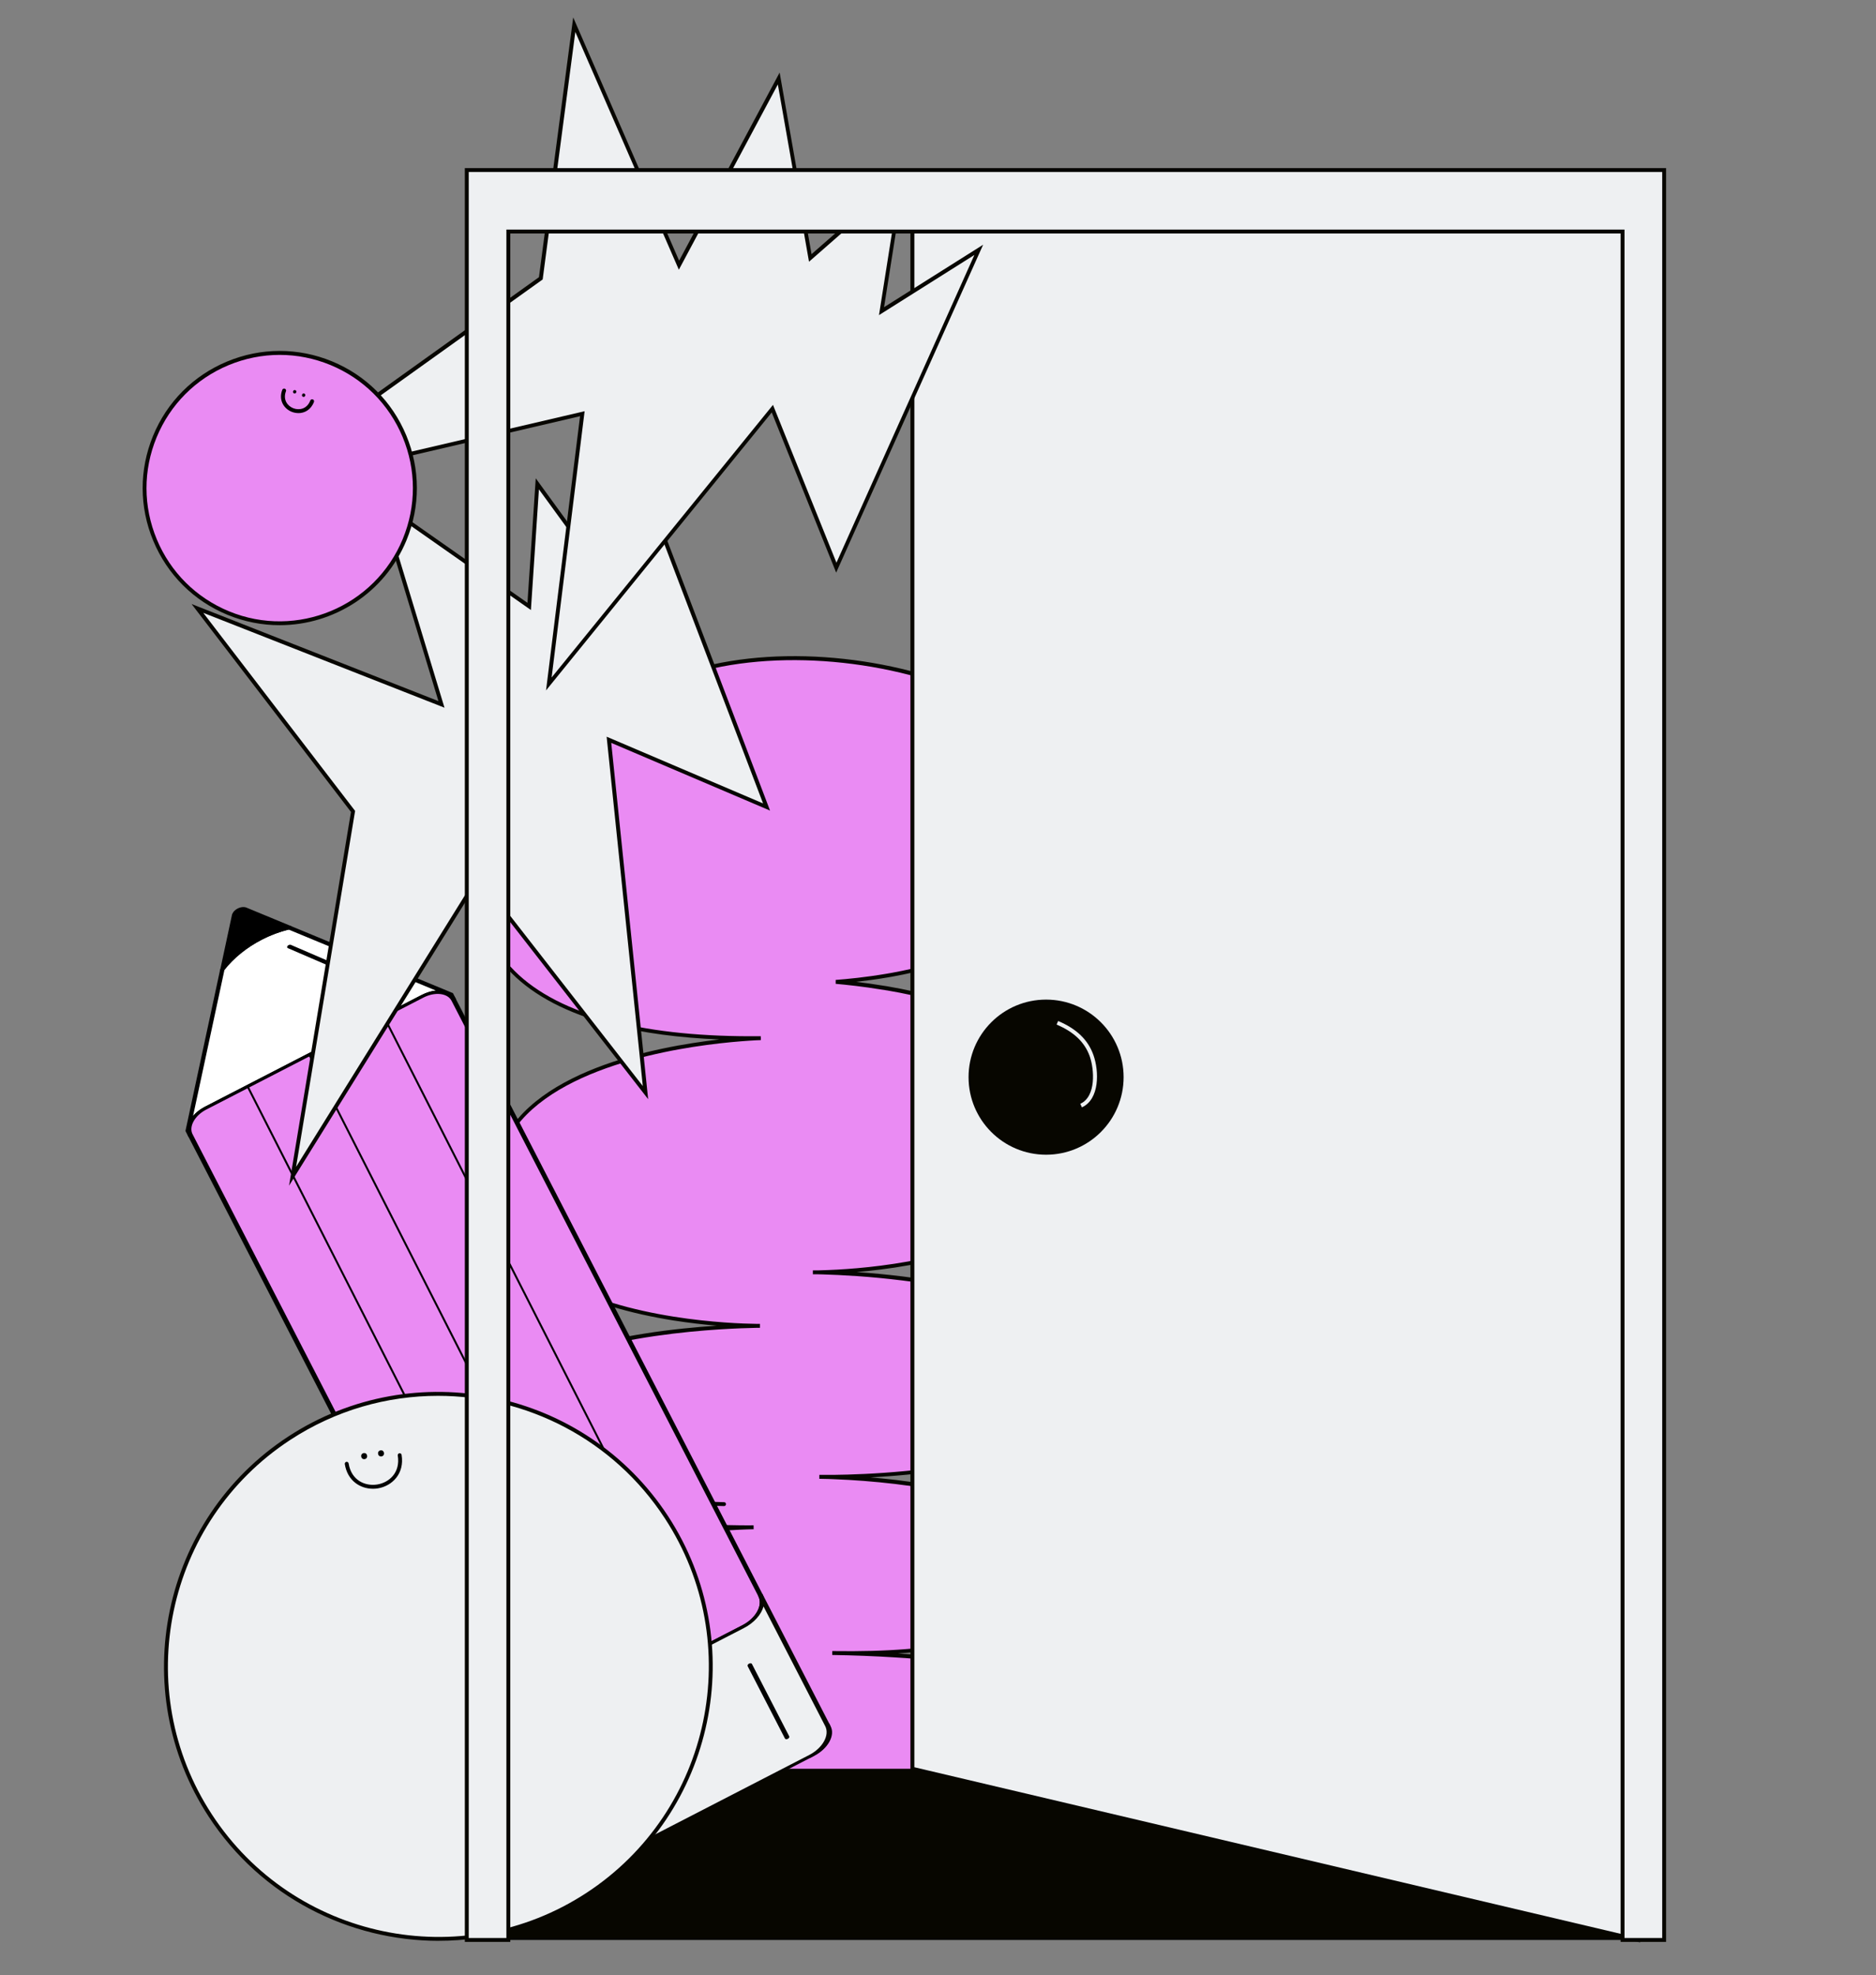 <?xml version="1.0" encoding="UTF-8"?>
<svg id="Layer_1" data-name="Layer 1" xmlns="http://www.w3.org/2000/svg" viewBox="0 0 479.83 505">
  <rect x="0" y="0" width="479.83" height="505" fill="#808080" stroke="none"/>
  <defs>
    <style>
      .cls-1 {
        fill: #000;
      }

      .cls-1, .cls-2, .cls-3, .cls-4, .cls-5 {
        stroke-width: 0px;
      }

      .cls-2 {
        fill: #eef0f2;
      }

      .cls-3 {
        fill: #fff;
      }

      .cls-4 {
        fill: #ea8bf3;
      }

      .cls-5 {
        fill: #070600;
      }
    </style>
  </defs>
  <g>
    <g>
      <path class="cls-4" d="M266.42,454.31h-132.49c-5.19-.98-15.34-4.31-8.74-10.6,4.75-4.53,13.65-6.09,19.75-7.54,11.2-2.69,22.73-4.38,34.19-5.55.89-.1,1.77-.19,2.66-.27-2.8.03-5.47.02-8-.02-48.52-.84-49.63-14.69-49.63-14.69,0-15.59,29.21-21.54,49.53-23.79.23-.03.44-.05.67-.07h.01c.22-.03.45-.05.67-.07,2.37-.25,4.59-.45,6.62-.61.44-.03.87-.07,1.29-.1.36-.02.7-.05,1.04-.07.43-.03.84-.06,1.23-.08.47-.03.9-.06,1.33-.08h.01c3.88-.23,6.27-.27,6.27-.27,0,0-2.34.04-6.16-.05-.41-.01-.84-.02-1.28-.04-2.71-.07-6.02-.22-9.69-.48-.21-.01-.42-.03-.63-.04-.21-.02-.42-.03-.63-.05-.51-.04-1.02-.08-1.54-.13-20.84-1.73-50.33-7.21-48.74-24.35,1.85-19.72,40.37-24.69,59.69-25.94h.02c4.43-.29,7.85-.38,9.57-.41.25-.01.47-.01.65-.01.15-.01.28-.01.37-.01h-.37c-.18,0-.39,0-.64,0-3.03-.04-11.37-.3-21.18-1.86-19.69-3.13-45.28-11.47-45.65-33.68-.41-24.27,30.35-33.08,50.65-36.25,9.96-1.56,17.4-1.76,17.4-1.76-15.36.17-27.91-1.23-37.97-3.82-.01,0-.01,0-.01,0-63.45-16.27-28.04-79.41,25.71-91.21,24.59-5.38,54.73-.04,74.67,11.26,6.85,3.88,12.49,8.47,16.29,13.56.11.15.22.29.32.43.11.15.21.3.31.45,4.78,6.86,6.22,14.59,2.84,22.75-.75,1.8-1.63,3.5-2.62,5.1-.07.12-.14.24-.22.35-.07.12-.14.23-.22.35-1.71,2.64-3.73,5.01-5.98,7.16h-.01c-.63.61-1.28,1.19-1.95,1.75-7.41,6.29-16.87,10.35-25.99,12.97-.48.15-.97.28-1.45.41-3.47.95-6.88,1.69-10.09,2.28-.24.04-.47.08-.7.12s-.46.08-.69.12c-5.11.87-9.65,1.34-13.04,1.59,3.12.27,7.25.73,11.89,1.49.2.03.4.06.61.09.2.04.41.07.61.1,2.14.37,4.37.8,6.66,1.3.64.14,1.28.29,1.93.44.4.09.8.19,1.2.29,4.79,1.17,9.72,2.69,14.4,4.62,1.46.61,2.89,1.25,4.28,1.95.37.18.74.36,1.1.55,5.61,2.91,10.56,6.57,14.03,11.18.31.39.59.79.86,1.19,2.85,4.21,4.51,9.16,4.41,14.99-.22,13.06-8.9,21.39-19.99,26.71h-.01c-.51.24-1.04.49-1.56.72h-.01c-6.51,2.91-13.72,4.84-20.49,6.11-.47.09-.94.18-1.4.26-9.47,1.69-17.88,2.13-21.98,2.24-.5.02-.94.02-1.31.03-.52.01-.89.01-1.11.01.22,0,.59.01,1.1.01.36.01.79.02,1.29.03,3.86.11,11.62.44,20.56,1.56.41.05.81.1,1.22.15t.02.01h0c5.48.72,11.36,1.73,17.02,3.17.36.09.71.18,1.07.28h.03s.06.02.09.03c4.98,1.31,9.75,2.96,13.89,5.03.37.18.73.37,1.09.56,3.06,1.63,5.74,3.49,7.86,5.64.15.16.31.32.46.49.16.17.31.34.46.51,2.32,2.67,3.8,5.75,4.13,9.3.75,8.14-5.32,13.69-14.13,17.47-.25.11-.51.22-.77.33-.26.1-.51.2-.77.31-3.46,1.35-7.27,2.47-11.22,3.37-.48.11-.94.22-1.42.32h0c-5.57,1.21-11.35,2.02-16.73,2.57-.45.05-.9.1-1.35.14-7.78.75-14.61.95-18.59,1-.47.01-.91.01-1.3.01-1.52,0-2.37,0-2.37,0,.78,0,1.57.03,2.35.05.43.02.85.03,1.28.05,5.29.2,10.59.62,15.86,1.24.6.08,1.2.15,1.8.24.42.04.83.09,1.24.16,1.53.19,3.05.41,4.56.65.02,0,.04,0,.06.01,1.26.19,2.52.4,3.77.62,1.63.29,3.85.73,6.41,1.33.39.09.79.18,1.2.28,2.78.67,5.89,1.51,9.03,2.5.19.06.39.12.58.18.2.07.39.13.58.19,15.57,5.1,31.19,14.01,11.93,25.72-7.92,4.82-16.37,7.76-25.1,9.51-.23.04-.47.09-.7.14-.23.04-.47.08-.7.13-3.48.64-7,1.1-10.55,1.43-.44.04-.88.07-1.33.11-6.27.51-12.63.6-18.98.51,5.4.08,10.81.29,16.2.63.77.04,1.53.09,2.29.15h.01s.06,0,.08,0c.4.02.79.05,1.18.09,3.23.22,6.46.5,9.68.82h.02c.21.02.42.04.63.06.21.02.42.04.63.06,13.02,1.22,29.13,2.33,39.57,10.69,2.24,1.8,4.34,4.08,4.82,6.93,1.32,8.23-10.24,11.18-21.61,12.23Z"/>
      <path class="cls-5" d="M266.44,454.81h-132.51c-2.41-.45-10.07-2.18-11.25-6.17-.49-1.67.23-3.45,2.17-5.29,4.29-4.09,11.72-5.78,17.7-7.14.79-.18,1.55-.35,2.28-.53,8.41-2.02,17.63-3.62,28.03-4.87-47.51-1-49.15-14.55-49.19-15.13,0-15.54,27.17-21.8,49.97-24.33.23-.03.45-.05.68-.07.21-.03.45-.05.68-.07,1.75-.18,3.52-.35,5.29-.5-1.52-.08-3.07-.17-4.62-.28l-1.27-.09c-.5-.04-1.02-.08-1.54-.13-16.48-1.37-37.82-5.03-45.92-14.69-2.52-3-3.62-6.44-3.27-10.21,1.83-19.54,37.89-24.9,59.62-26.36-3.27-.28-7.06-.7-11.09-1.34-20.81-3.31-45.7-11.92-46.07-34.17-.42-24.97,31.82-33.75,51.07-36.75,2.43-.38,4.71-.68,6.78-.92-10.3-.42-19.46-1.65-27.33-3.67h-.44v-.12c-22.17-5.78-34.22-17.98-33.93-34.36.42-24.24,27.91-50.68,60.02-57.73,23.76-5.2,53.91-.65,75.02,11.31,7.15,4.05,12.68,8.66,16.44,13.7l.33.44c.11.15.21.3.31.45,5.21,7.48,6.18,15.29,2.9,23.23-.74,1.79-1.64,3.53-2.66,5.17-.08.14-.15.26-.24.38-.05.09-.12.2-.21.33-1.65,2.55-3.69,4.99-6.05,7.24-.64.61-1.31,1.21-1.99,1.77-6.56,5.57-15.36,9.96-26.17,13.07-.43.13-.87.25-1.31.37l-.15.04c-3.15.86-6.56,1.63-10.13,2.29l-1.39.24c-2.61.45-5.32.82-8.01,1.12,2.04.24,4.36.56,6.85.97l.6.09c.18.04.35.06.51.08l.11.02c2.27.39,4.52.83,6.69,1.31.55.12,1.1.25,1.66.38l.28.06c.38.08.75.18,1.13.27,5.31,1.3,10.18,2.86,14.55,4.66,1.61.67,3.03,1.32,4.31,1.97.37.18.74.36,1.11.55,6.18,3.2,10.95,7.01,14.2,11.32.31.39.6.8.88,1.21,3.08,4.55,4.59,9.69,4.5,15.28-.2,11.66-7.02,20.79-20.27,27.15l-.11.05c-.49.23-.98.46-1.47.68l-.11.04c-5.81,2.59-12.71,4.64-20.5,6.1-.47.09-.94.18-1.41.26-4.9.88-9.51,1.42-13.39,1.75,3.58.24,7.64.61,11.92,1.14l1.42.19c6.26.82,11.92,1.88,16.91,3.15.34.08.67.17,1.01.26l.13.03c5.45,1.44,10.16,3.14,14.04,5.08.34.16.67.34,1.01.52l.09.05c3.26,1.74,5.95,3.67,7.98,5.73l.16.17c.11.11.21.22.32.34.13.14.27.29.4.44,2.56,2.95,3.99,6.17,4.31,9.65.69,7.52-4.16,13.57-14.43,17.97-.22.1-.46.2-.7.3l-.09.04c-.25.1-.5.2-.75.3-3.36,1.31-7.16,2.45-11.3,3.4l-.33.08c-.37.08-.73.17-1.1.25h-.1c-4.88,1.08-10.53,1.95-16.69,2.58-.45.05-.9.1-1.36.14-3.3.32-6.44.54-9.3.69,2.17.19,4.36.41,6.54.66l.61.08c.4.05.81.1,1.21.16.41.04.83.09,1.25.16,1.44.18,2.94.39,4.55.65h.07c1.26.2,2.52.41,3.77.63,1.41.25,3.67.69,6.44,1.34l.29.07c.3.07.61.14.92.21,3.12.75,6.17,1.6,9.06,2.51l.58.18c.21.07.39.13.58.19,9.23,3.02,20.39,8.04,21.16,14.77.45,3.91-2.62,7.9-9.12,11.85-7.44,4.53-15.7,7.66-25.26,9.57-.24.04-.47.09-.69.14l-.12.02c-.19.03-.39.07-.58.11-3.35.62-6.82,1.09-10.61,1.44l-1.33.11c-.76.06-1.53.12-2.31.17.58.03,1.15.07,1.73.12h.01s.17,0,.17,0c.39.02.79.05,1.19.09,3.07.21,6.24.48,9.68.82l3.18.3c12.42,1.15,27.88,2.57,37.93,10.62,2.94,2.36,4.58,4.73,5,7.24.35,2.16-.13,4.1-1.42,5.76-2.86,3.68-9.8,6.05-20.64,7.05h-.02ZM181.78,429.85l.05,1c-.89.08-1.76.17-2.65.27-12.96,1.32-24.12,3.13-34.13,5.54-.73.17-1.49.35-2.29.53-5.86,1.33-13.15,2.99-17.24,6.89-1.64,1.56-2.28,3-1.9,4.29.81,2.74,6.1,4.65,10.38,5.46h132.37c10.54-.98,17.24-3.23,19.92-6.68,1.13-1.45,1.53-3.08,1.22-4.98-.38-2.25-1.9-4.42-4.64-6.62-9.82-7.86-25.11-9.27-37.4-10.41l-3.17-.3c-3.45-.34-6.61-.61-9.69-.82-.39-.04-.77-.07-1.16-.09h-.07c-.8-.06-1.56-.11-2.33-.15-5.36-.34-10.8-.55-16.18-.63v-1h.02c7.37.1,13.38-.06,18.93-.51l1.33-.11c3.76-.35,7.2-.82,10.5-1.42.19-.04.4-.08.61-.11.31-.06.56-.12.79-.16,9.43-1.89,17.59-4.98,24.93-9.44,6.14-3.74,9.05-7.4,8.65-10.89-.72-6.21-11.53-11-20.48-13.93-.19-.06-.38-.12-.59-.19l-.57-.18c-2.87-.91-5.9-1.74-9-2.49-.31-.08-.61-.14-.91-.21l-.29-.07c-2.75-.65-4.99-1.08-6.39-1.33-1.25-.22-2.5-.43-3.76-.62l-.1-.02c-1.64-.25-3.09-.46-4.51-.64-.42-.07-.82-.12-1.23-.16-.42-.06-.82-.11-1.21-.16l-.61-.08c-5.3-.62-10.63-1.04-15.81-1.23l-1.28-.05c-.77-.02-1.56-.04-2.33-.05v-1h.01s.4,0,1.07,0c.35,0,.78,0,1.29,0h0c.39,0,.82,0,1.28,0,4.3-.05,11.01-.27,18.55-1,.45-.04.9-.09,1.34-.14,6.12-.63,11.73-1.49,16.68-2.56h.11c.27-.08.62-.16.98-.24l.34-.08c4.1-.93,7.85-2.06,11.15-3.35.25-.11.51-.21.77-.31.29-.12.52-.22.75-.32,9.83-4.22,14.48-9.93,13.83-16.97-.3-3.27-1.65-6.31-4.01-9.02-.18-.21-.31-.35-.45-.5-.11-.12-.2-.22-.3-.32l-.16-.17c-1.96-1.99-4.56-3.85-7.73-5.54l-.09-.05c-.33-.17-.65-.34-.99-.5-3.82-1.91-8.46-3.59-13.8-5l-.13-.03c-.36-.1-.7-.19-1.06-.28-5.02-1.28-10.73-2.34-16.96-3.16l-.63-.08-.61-.08c-8.3-1.04-15.73-1.42-20.51-1.56l-1.29-.03c-.3,0-.56,0-.76,0h-.32v-1c.22,0,.58,0,1.1,0h.42c.27-.01.56-.02.88-.03,4.13-.11,12.47-.55,21.91-2.23.46-.08.93-.17,1.39-.26,7.76-1.46,14.62-3.5,20.38-6.07l.11-.04c.48-.21.97-.45,1.44-.67l.11-.05c12.83-6.18,19.42-15,19.61-26.22.09-5.38-1.36-10.33-4.32-14.7-.26-.39-.54-.78-.84-1.16-3.16-4.2-7.82-7.91-13.87-11.05-.36-.19-.72-.37-1.09-.54-1.27-.64-2.66-1.28-4.25-1.94-4.32-1.78-9.14-3.33-14.33-4.6-.45-.11-.82-.2-1.19-.29l-.28-.07c-.55-.13-1.1-.25-1.65-.38-2.16-.47-4.39-.91-6.64-1.29h-.09c-.17-.04-.35-.07-.53-.1l-.58-.08c-4.93-.81-9.17-1.25-11.86-1.49v-1c2.98-.22,7.64-.67,13-1.58l1.39-.24c3.53-.65,6.91-1.41,10.04-2.27l.15-.04c.43-.12.86-.23,1.29-.37,10.68-3.07,19.37-7.4,25.82-12.87.66-.55,1.31-1.13,1.93-1.72,2.32-2.21,4.3-4.59,5.91-7.08.08-.12.14-.22.21-.33.09-.13.15-.23.21-.33,1.01-1.63,1.88-3.32,2.6-5.06,3.15-7.6,2.21-15.1-2.79-22.27-.11-.16-.2-.3-.3-.44l-.32-.43c-3.67-4.92-9.1-9.44-16.13-13.42-20.91-11.85-50.78-16.35-74.32-11.21-31.69,6.96-58.82,32.95-59.24,56.77-.28,15.97,11.63,27.85,33.54,33.47l.38.1c10.37,2.62,22.96,3.87,37.47,3.71l.02,1c-.07,0-7.53.22-17.34,1.75-18.93,2.96-50.64,11.53-50.23,35.75.36,21.55,24.79,29.95,45.23,33.2,9.75,1.55,18.01,1.81,21.11,1.85.26.01.46.01.63.01h.37v1c-.09,0-.21,0-.34,0-.21,0-.42,0-.66.01-2.07.04-5.39.14-9.56.41-17.21,1.11-57.4,5.82-59.24,25.49-.32,3.49.7,6.68,3.04,9.47,7.88,9.39,28.95,12.98,45.24,14.33.52.05,1.03.09,1.54.13l1.25.09c3.35.24,6.69.4,9.68.48.39.02.76.03,1.11.04h.17c3.76.09,6.12.05,6.14.05h0l.02,1h0c-.07,0-2.47.04-6.25.27-.33.02-.64.04-.97.06l-.37.02c-.31.02-.62.04-.95.06l-1.87.13c-.24.02-.49.04-.74.06-2.18.17-4.41.38-6.6.61-.22.02-.44.04-.65.07-.26.02-.46.04-.69.07-18.34,2.03-49.09,7.76-49.09,23.29.01.09,1.87,13.37,49.14,14.19,2.63.04,5.32.05,7.99.02Z"/>
    </g>
    <g>
      <path class="cls-4" d="M156.61,188.49s-27.02,12.99-27.02,36.58"/>
      <path class="cls-5" d="M129.59,225.57c-.28,0-.5-.22-.5-.5,0-23.63,27.04-36.9,27.31-37.03.25-.12.55-.02.67.23.12.25.02.55-.23.67-.27.13-26.74,13.13-26.74,36.13,0,.28-.22.5-.5.5Z"/>
    </g>
    <g>
      <path class="cls-4" d="M141.75,370.07s16.54,14.14,43.43,14.51"/>
      <path class="cls-5" d="M185.18,385.08h0c-26.76-.37-43.58-14.49-43.75-14.63-.21-.18-.23-.5-.05-.71.18-.21.5-.23.71-.05.16.14,16.73,14.03,43.11,14.39.28,0,.5.23.49.51,0,.27-.23.49-.5.49Z"/>
    </g>
    <g>
      <path class="cls-4" d="M250.34,266.68s12.24,4.08,15.91,14.69"/>
      <path class="cls-5" d="M266.25,281.87c-.21,0-.4-.13-.47-.34-3.55-10.25-15.47-14.33-15.59-14.38-.26-.09-.4-.37-.32-.63.09-.26.37-.4.63-.32.51.17,12.51,4.28,16.22,15,.09.26-.05.55-.31.64-.05.02-.11.03-.16.03Z"/>
    </g>
  </g>
  <polygon class="cls-5" points="233.37 452.24 130.79 452.24 127.96 496.01 421.9 496.01 233.37 452.24"/>
  <g>
    <polygon class="cls-2" points="418.98 496.01 233.37 452.24 233.37 58.63 418.98 58.63 418.98 496.01"/>
    <path class="cls-5" d="M419.48,496.64l-.62-.15-186-43.86V58.13h186.61v438.51ZM233.87,451.85l184.61,43.53V59.13h-184.61v392.71Z"/>
  </g>
  <g>
    <g>
      <path class="cls-3" d="M66.76,239.91c2.42-1.25,4.88-2.14,7.3-2.71l41.29,17.09.68,1.32c-1.12-2.17-4.67-2.57-7.93-.89l-55.52,28.62c-3.26,1.68-4.98,4.8-3.86,6.97l-.68-1.32,8.83-41.05c2.4-3.08,5.77-5.9,9.89-8.02Z"/>
      <path class="cls-1" d="M115.72,253.87l-41.29-17.09c-.1-.04-.23-.05-.37-.02-2.56.6-5.09,1.54-7.5,2.79-4.1,2.11-7.61,4.96-10.17,8.24-.05.07-.09.14-.1.21l-8.83,41.05c-.02.08,0,.15.02.21l.68,1.32c.1.2.43.24.73.08.3-.15.46-.44.36-.64-1.02-1.97.56-4.81,3.51-6.33l55.52-28.62c2.95-1.52,6.18-1.16,7.2.81.1.2.43.24.73.08s.46-.44.36-.64l-.68-1.32c-.03-.06-.09-.11-.16-.14ZM57.41,247.97c2.41-3.06,5.7-5.72,9.54-7.7,2.22-1.14,4.54-2.01,6.89-2.59l37.65,15.59c-1.15.12-2.38.48-3.57,1.09l-55.52,28.62c-1.22.63-2.25,1.45-3.02,2.35l8.03-37.36ZM74.05,237.19h0s0,0,0,0Z"/>
    </g>
    <g>
      <path class="cls-1" d="M62.24,232.38c.13.01.27.04.39.09l11.42,4.73c-2.42.57-4.88,1.46-7.3,2.71-4.12,2.13-7.49,4.94-9.89,8.02l3.02-14.03c.01-.06.03-.13.05-.19.04-.06.06-.13.1-.19.39-.72,1.4-1.24,2.21-1.15Z"/>
      <path class="cls-1" d="M74.44,236.78l-11.43-4.73c-.15-.06-.33-.1-.52-.12-.53-.06-1.14.07-1.7.36-.57.29-1.02.72-1.24,1.13-.05.08-.09.15-.13.24-.02.03-.03.07-.04.1-.02.08-.05.16-.06.22l-3.01,14.03c-.04.21.1.37.34.38.24.02.53-.12.68-.32,2.42-3.1,5.74-5.8,9.62-7.8,2.28-1.18,4.67-2.07,7.1-2.64.24-.06.46-.22.55-.41.05-.11.05-.22,0-.3-.03-.06-.09-.11-.16-.14ZM60.45,233.82s.02-.06.03-.1c.03-.06.07-.13.07-.14.12-.23.34-.43.62-.58.28-.14.57-.21.83-.18h0c.1.01.19.03.26.06l10.31,4.27c-2.04.59-4.05,1.39-5.99,2.39-3.4,1.75-6.39,4.01-8.77,6.6l2.65-12.33Z"/>
    </g>
    <g>
      <g>
        <path class="cls-4" d="M52.58,283.34l55.52-28.62c3.26-1.68,6.81-1.28,7.93.89l78.49,152.29c1.29,2.5-.7,6.08-4.44,8l-53.78,27.72c-3.73,1.92-7.81,1.47-9.09-1.03l-78.49-152.29c-1.12-2.17.6-5.29,3.86-6.97Z"/>
        <path class="cls-5" d="M131.7,445.05c-2.13,0-3.92-.81-4.71-2.35l-78.49-152.29c-.58-1.13-.48-2.51.29-3.9.75-1.36,2.06-2.57,3.68-3.4l55.52-28.62c3.37-1.74,7.08-1.29,8.26,1l78.49,152.29c1.35,2.61-.69,6.35-4.54,8.34l-53.78,27.72c-1.58.82-3.23,1.21-4.71,1.21ZM112.13,253.93c-1.22,0-2.59.33-3.92,1.01l-55.52,28.62c-1.53.79-2.76,1.92-3.47,3.2-.69,1.24-.79,2.46-.29,3.43l78.49,152.29c1.22,2.37,5.15,2.78,8.75.92l53.78-27.72c3.61-1.86,5.55-5.3,4.33-7.67l-78.49-152.29c-.61-1.18-2-1.8-3.67-1.8Z"/>
      </g>
      <path class="cls-1" d="M107.91,254.36l-55.52,28.62c-3.54,1.83-5.44,5.24-4.22,7.61l78.49,152.29c1.39,2.69,5.79,3.19,9.82,1.11l53.78-27.72c4.03-2.08,6.18-5.95,4.79-8.64l-78.49-152.29c-1.22-2.37-5.1-2.8-8.65-.97ZM49.26,290.02c-1.02-1.97.56-4.81,3.51-6.33l55.52-28.62c2.95-1.52,6.18-1.16,7.2.81l78.49,152.29c1.18,2.29-.65,5.59-4.08,7.36l-53.78,27.72c-3.43,1.77-7.18,1.34-8.37-.95l-78.49-152.29Z"/>
    </g>
    <path class="cls-1" d="M212.15,440.78l.3.58c1.22,2.36-.68,5.77-4.23,7.6l-.87.45c-.3.15-.62.12-.73-.08-.1-.2.06-.49.36-.64,3.43-1.77,5.26-5.07,4.08-7.36-.1-.2.06-.49.36-.64.3-.15.62-.12.73.08Z"/>
    <path class="cls-1" d="M153.93,476.5c.1.2-.06.49-.36.64l-.88.45c-3.54,1.83-7.42,1.39-8.64-.97l-.3-.58c-.1-.2.06-.49.36-.64.3-.15.62-.12.73.08,1.18,2.29,4.93,2.71,8.36.94.3-.15.62-.12.73.08Z"/>
    <g>
      <path class="cls-2" d="M194.52,407.9l17.09,33.16c1.28,2.49-.71,6.07-4.44,8l-53.78,27.72c-3.73,1.92-7.81,1.47-9.09-1.02l-17.09-33.16c1.29,2.5,5.36,2.95,9.09,1.03l53.78-27.72c3.73-1.92,5.72-5.51,4.44-8Z"/>
      <path class="cls-5" d="M194.33,407.54c-.3.15-.46.44-.36.64,1.18,2.29-.65,5.59-4.08,7.36l-53.78,27.72c-3.43,1.77-7.18,1.34-8.37-.95-.1-.2-.43-.24-.73-.08s-.46.44-.36.64l17.09,33.16c1.38,2.69,5.79,3.18,9.82,1.1l53.78-27.72c4.03-2.08,6.18-5.95,4.8-8.64l-17.09-33.16c-.1-.2-.43-.24-.73-.08ZM129.07,444.87c2.01.73,4.79.47,7.42-.88l53.78-27.72c2.63-1.35,4.46-3.48,5.02-5.53l15.78,30.61c1.18,2.29-.65,5.59-4.08,7.36l-53.78,27.72c-3.43,1.77-7.18,1.35-8.36-.94l-15.78-30.61Z"/>
    </g>
    <path class="cls-1" d="M139.84,450.05l11.33,21.98c.1.2-.06.49-.36.64s-.62.12-.73-.08l-11.33-21.98c-.1-.2.06-.49.36-.64.3-.15.62-.12.73.08Z"/>
    <path class="cls-1" d="M192.32,425.44l9.54,18.51c.1.2-.06.49-.36.64s-.62.12-.73-.08l-9.54-18.51c-.1-.2.06-.49.36-.64s.62-.12.73.08Z"/>
    <path class="cls-1" d="M150.65,461.07l5.17,10.03c.1.2-.06.49-.36.64s-.62.12-.73-.08l-5.17-10.03c-.1-.2.06-.49.36-.64.3-.15.62-.12.73.08Z"/>
    <path class="cls-1" d="M141.34,445.86l3.78,7.33c.1.2-.06.49-.36.64-.3.15-.62.12-.73-.08l-3.78-7.33c-.1-.2.06-.49.36-.64s.62-.12.73.08Z"/>
    <path class="cls-1" d="M100.99,253.12c.07.13.03.3-.12.46-.21.23-.57.34-.81.24l-26.44-11.4c-.23-.1-.25-.37-.04-.6.21-.23.57-.34.81-.24l26.44,11.4c.07.03.13.08.16.14Z"/>
    <rect class="cls-1" x="103.95" y="268.13" width=".5" height="180.13" transform="translate(-151.01 86.11) rotate(-26.95)"/>
    <rect class="cls-1" x="119.79" y="260.12" width=".5" height="180.13" transform="translate(-145.66 92.42) rotate(-26.95)"/>
    <rect class="cls-1" x="138.96" y="250.6" width=".5" height="180.13" transform="translate(-139.26 100.07) rotate(-26.95)"/>
  </g>
  <g>
    <polygon class="cls-2" points="164.37 123.12 196.06 206.34 155.75 189.16 165.1 279.37 122.29 224.44 74.83 300.76 90.3 207.47 50.5 155.57 112.92 180.11 97.2 128.32 135.35 155.06 137.44 123.71 157.86 151.79 164.37 123.12"/>
    <path class="cls-5" d="M73.93,303.16l15.84-95.56-40.77-53.16,63.14,24.82-15.84-52.19,38.61,27.06,2.12-31.84,20.59,28.3,6.63-29.21,32.71,85.87-40.62-17.31,9.44,91.1-43.44-55.74-48.41,77.85ZM51.99,156.69l38.84,50.65-.04.21-15.06,90.8,46.51-74.79,42.17,54.12-9.25-89.32,40.01,17.06-30.69-80.58-6.38,28.13-20.26-27.85-2.05,30.85-37.69-26.42,15.59,51.4-.96-.38-60.75-23.88Z"/>
  </g>
  <g>
    <polygon class="cls-2" points="250.34 63.89 213.9 145.15 197.55 104.49 140.37 174.89 148.94 105.78 61.42 126.19 138.32 71.16 146.87 6.31 173.66 67.81 199.17 20.07 207.24 65.95 230.88 45.26 225.47 79.56 250.34 63.89"/>
    <path class="cls-5" d="M139.66,176.55l8.7-70.13-89.28,20.82,78.77-56.37,8.76-66.42,27.09,62.2,25.71-48.1,8.16,46.43,24.01-21.01-5.46,34.57,25.34-15.97-37.59,83.84-16.48-40.96-57.74,71.09ZM149.53,105.13l-8.44,68.09,56.62-69.7,16.23,40.35,35.28-78.68-24.4,15.38,5.37-34.02-23.27,20.37-7.97-45.33-25.32,47.37-26.48-60.79-8.35,63.28-.18.13-74.86,53.56,85.77-20Z"/>
  </g>
  <g>
    <circle class="cls-5" cx="267.56" cy="275.41" r="19.83"/>
    <g>
      <path class="cls-5" d="M270.44,261.51c3.98,1.68,7.26,4.21,8.75,8.38,1.34,3.75,1.67,10.82-2.67,12.78"/>
      <path class="cls-2" d="M276.72,283.13l-.41-.91c4.1-1.85,3.59-8.83,2.41-12.16-1.28-3.58-4.05-6.23-8.47-8.09l.39-.92c4.7,1.98,7.65,4.82,9.02,8.68,1.5,4.2,1.59,11.36-2.94,13.4Z"/>
    </g>
  </g>
  <g>
    <g>
      <circle class="cls-2" cx="112.13" cy="426.06" r="69.7"/>
      <path class="cls-5" d="M112.23,496.24c-22.92,0-45.4-11.18-58.85-31.75-21.19-32.39-12.08-75.98,20.31-97.17,32.39-21.19,75.98-12.08,97.17,20.31s12.08,75.98-20.31,97.17c-11.82,7.74-25.15,11.43-38.32,11.43ZM112.02,356.89c-12.99,0-26.12,3.64-37.78,11.27-31.93,20.89-40.91,63.86-20.02,95.79,20.89,31.93,63.86,40.91,95.79,20.02,31.93-20.89,40.91-63.86,20.02-95.79-13.26-20.27-35.43-31.29-58.02-31.29Z"/>
    </g>
    <g>
      <ellipse class="cls-1" cx="93.16" cy="372.3" rx=".76" ry=".79" transform="translate(-58.28 19.66) rotate(-9.19)"/>
      <ellipse class="cls-1" cx="97.47" cy="371.6" rx=".76" ry=".79" transform="translate(-58.11 20.34) rotate(-9.19)"/>
      <path class="cls-1" d="M95.4,380.65c-3.25,0-6.52-2.02-7.21-6.31-.04-.27.14-.53.41-.57.26-.05.53.14.57.41.71,4.4,4.3,5.87,7.32,5.38,3.03-.49,5.96-3.02,5.25-7.42-.04-.27.14-.53.41-.57.27-.05.53.14.57.41.79,4.85-2.46,7.98-6.08,8.57-.41.07-.83.1-1.25.1Z"/>
    </g>
  </g>
  <g>
    <g>
      <circle class="cls-4" cx="71.54" cy="124.81" r="34.55"/>
      <path class="cls-5" d="M71.5,159.85c-4.44,0-8.94-.85-13.29-2.64-8.66-3.56-15.41-10.28-19.01-18.93-3.6-8.64-3.62-18.17-.06-26.83s10.28-15.41,18.93-19.01c8.64-3.6,18.17-3.62,26.83-.06,8.66,3.56,15.41,10.28,19.01,18.93,3.6,8.64,3.62,18.17.06,26.83h0c-5.57,13.52-18.67,21.71-32.46,21.71ZM71.54,90.74c-4.44,0-8.88.88-13.1,2.64-8.39,3.5-14.92,10.06-18.39,18.47-3.46,8.41-3.44,17.67.06,26.06s10.06,14.92,18.47,18.39c17.36,7.15,37.3-1.17,44.45-18.53h0c3.46-8.41,3.44-17.67-.06-26.06s-10.06-14.92-18.47-18.39c-4.18-1.72-8.57-2.58-12.96-2.58Z"/>
    </g>
    <g>
      <ellipse class="cls-1" cx="75.37" cy="100.16" rx=".44" ry=".42" transform="translate(-45.09 134.83) rotate(-69.09)"/>
      <ellipse class="cls-1" cx="77.65" cy="101.03" rx=".44" ry=".42" transform="translate(-44.43 137.52) rotate(-69.09)"/>
      <path class="cls-1" d="M76.31,105.62c-.56,0-1.12-.11-1.63-.3-2.01-.77-3.51-2.96-2.48-5.65.1-.26.39-.39.65-.29.26.1.39.39.29.65-.83,2.18.4,3.79,1.9,4.36,1.5.57,3.49.2,4.32-1.98.1-.26.39-.39.65-.29.26.1.39.39.29.65-.76,2-2.38,2.86-3.98,2.86Z"/>
    </g>
  </g>
  <g>
    <path class="cls-2" d="M119.39,43.48v452.53h10.63V59.2h284.98v436.81h10.64V43.48H119.39Z"/>
    <path class="cls-5" d="M426.15,496.51h-11.64V59.7H130.52v436.81h-11.63V42.98h307.25v453.53ZM415.51,495.51h9.64V43.98H119.89v451.53h9.63V58.7h285.98v436.81Z"/>
  </g>
</svg>